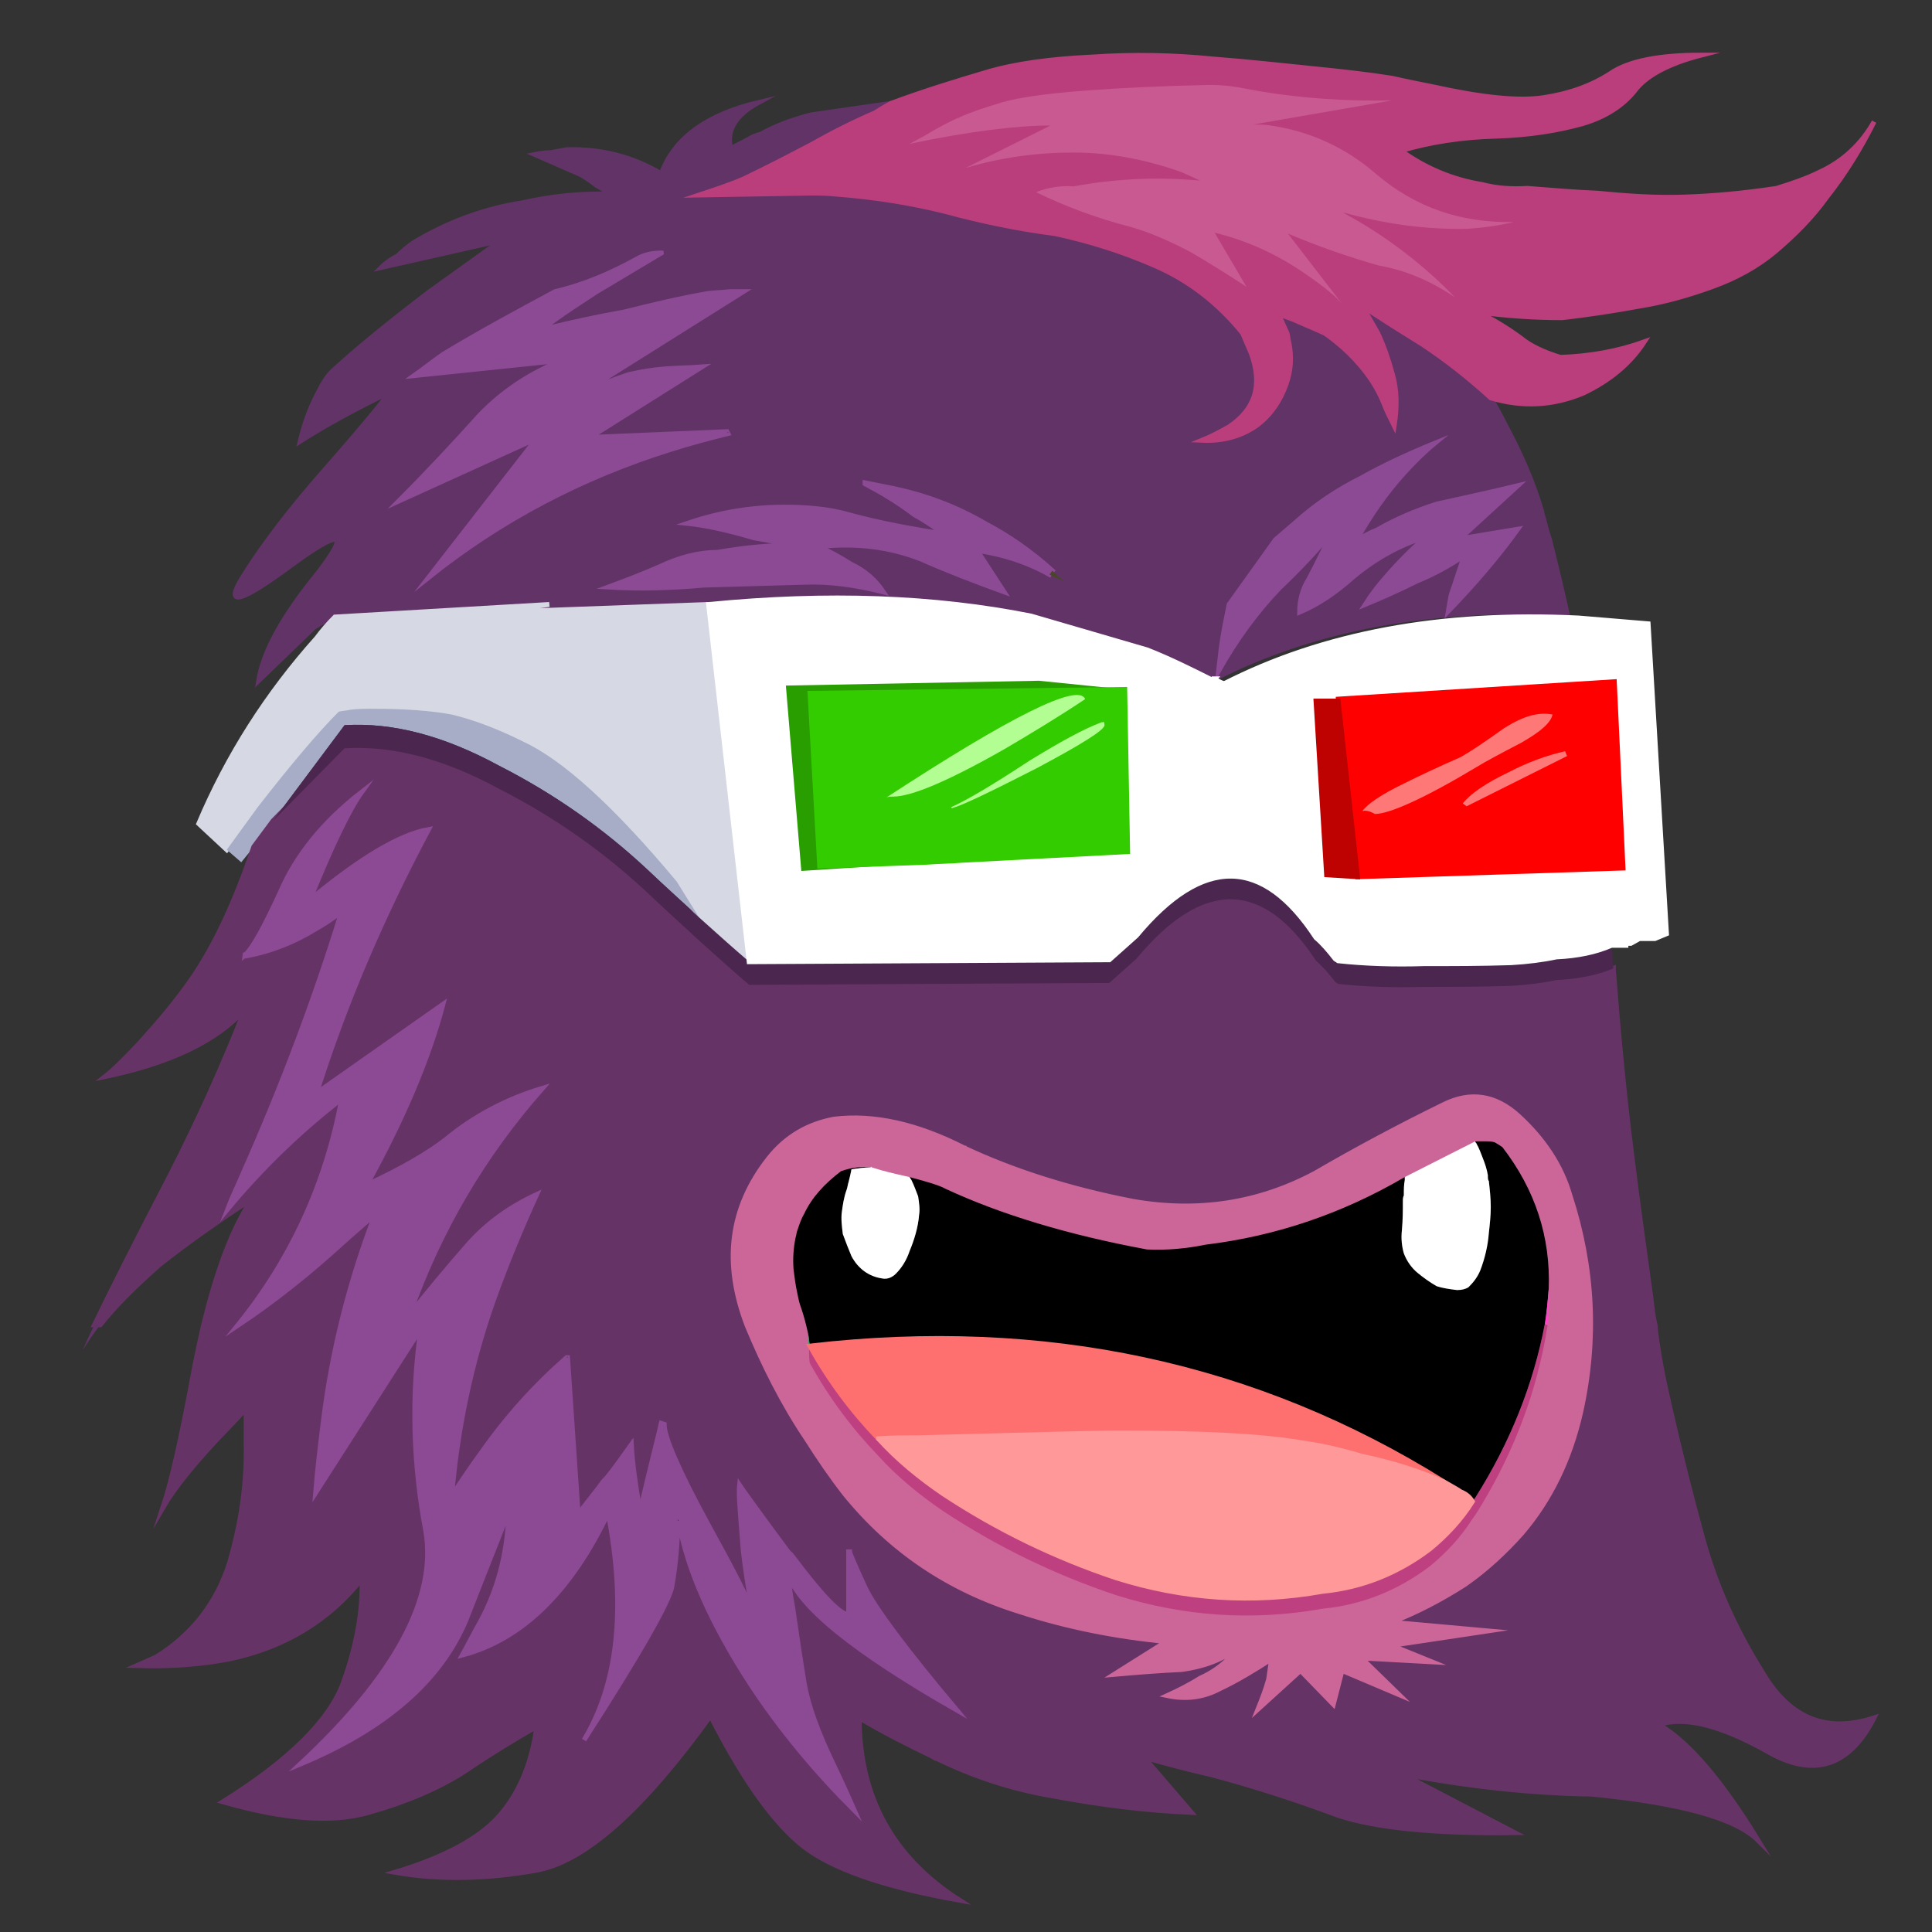 <?xml version="1.0" encoding="utf-8"?>
<!-- Generator: Adobe Illustrator 17.0.0, SVG Export Plug-In . SVG Version: 6.00 Build 0)  -->
<!DOCTYPE svg PUBLIC "-//W3C//DTD SVG 1.1//EN" "http://www.w3.org/Graphics/SVG/1.1/DTD/svg11.dtd">
<svg version="1.1" id="Layer_1" xmlns="http://www.w3.org/2000/svg" xmlns:xlink="http://www.w3.org/1999/xlink" x="0px" y="0px"
	 width="100px" height="100px" viewBox="0 0 100 100" enable-background="new 0 0 100 100" xml:space="preserve">
<rect x="0" y="0" width="100" height="100" fill="#333333" stroke="none"/>
<path fill="#613366" stroke="#613366" stroke-width="0.25" stroke-miterlimit="10" d="M68.564,17.242
	c0.3,0.2,0.6,0.45,0.9,0.7c0.8,0.7,1.449,1.499,1.899,2.349
	h-4.948c0.05-0.15,0.1-0.25,0.15-0.4
	c0.25-0.7,0.3-1.399,0.15-2.149c-0.05-0.15-0.05-0.35-0.1-0.5
	l-0.45-1c0.25,0.1,0.55,0.2,0.8,0.3
	C67.515,16.792,68.015,16.992,68.564,17.242L68.564,17.242z M70.514,15.843
	l0.8,1.399c0.3,0.65,0.55,1.349,0.75,2.099
	c0.05,0.3,0.15,0.6,0.2,0.95h4.548
	c-1.05-0.95-2.099-1.749-3.149-2.449c-0.55-0.35-1.05-0.65-1.599-1
	L70.514,15.843L70.514,15.843z M54.62,12.094
	c-1.949-0.25-3.848-0.65-5.698-1.15c-1.799-0.45-3.699-0.75-5.698-0.9
	c-0.45-0.05-0.85-0.05-1.25-0.05l-5.798,0.1
	c0.75-0.25,1.549-0.5,2.349-0.85c1.25-0.6,2.399-1.2,3.449-1.749
	c1.15-0.65,2.249-1.2,3.299-1.649c0.25-0.15,0.55-0.35,0.85-0.5
	l-4.148,0.6c-0.95,0.25-1.799,0.55-2.599,1
	c-0.25,0.05-0.45,0.15-0.7,0.3c-0.3,0.15-0.6,0.3-0.85,0.45
	c-0.25-0.95,0.25-1.749,1.449-2.399c-2.749,0.65-4.398,1.899-5.048,3.699
	c-1.499-0.9-3.149-1.299-4.898-1.249c-0.25,0.05-0.55,0.1-0.8,0.15
	c-0.3,0-0.6,0.05-0.85,0.1c0.8,0.35,1.599,0.7,2.399,1.05
	c0.25,0.15,0.55,0.35,0.8,0.55c0.25,0.15,0.55,0.3,0.8,0.45
	c-1.549-0.05-3.099,0.1-4.648,0.45c-1.949,0.3-3.849,1-5.598,2.049
	c-0.3,0.2-0.6,0.45-0.85,0.7c-0.3,0.15-0.6,0.35-0.85,0.6
	l6.198-1.399l-3.698,2.649c-2.099,1.599-3.749,2.949-4.948,4.048
	c-0.3,0.25-0.55,0.65-0.8,1.15h9.746
	c0.85-0.65,1.849-1.2,2.899-1.649l-7.697,0.8
	c0.5-0.35,1-0.75,1.499-1.1c1.899-1.15,3.848-2.199,5.798-3.249
	c1.499-0.35,2.899-0.95,4.248-1.699c0.35-0.2,0.75-0.3,1.25-0.3
	l-3.349,1.999c-0.75,0.5-1.549,1-2.299,1.549
	c-0.15,0.1-0.3,0.25-0.45,0.4c1.399-0.35,2.799-0.65,4.198-0.9
	c1.399-0.35,2.849-0.7,4.298-0.95c0.35-0.05,0.75-0.05,1.15-0.1h0.7
	l-8.197,5.148c0.75-0.3,1.499-0.6,2.249-0.85
	c0.65-0.15,1.25-0.25,1.899-0.3c0.65-0.05,1.249-0.05,1.899-0.1
	l-1.999,1.299h30.688c0.1-0.6,0-1.25-0.25-1.999
	c-0.15-0.35-0.3-0.7-0.45-1.05c-1.249-1.549-2.799-2.749-4.548-3.499
	c-1.599-0.7-3.299-1.249-5.148-1.649V12.094z M37.727,22.39
	c-0.05,0-0.05,0-0.05,0.05c-1,0.25-1.949,0.5-2.899,0.8
	c-4.648,1.449-8.846,3.649-12.595,6.647l5.598-7.197l-7.147,3.249
	c1.449-1.449,2.849-2.949,4.198-4.448c0.45-0.45,0.9-0.85,1.399-1.2
	h-9.746c-0.35,0.65-0.7,1.499-0.95,2.549
	c1.249-0.8,2.799-1.649,4.648-2.549c-0.4,0.55-1.499,1.899-3.349,3.998
	c-1.849,2.099-3.249,3.948-4.248,5.548c-1,1.599-0.2,1.399,2.449-0.55
	c2.649-1.949,3.099-1.799,1.399,0.4c-1.749,2.149-2.799,3.998-3.049,5.548
	l2.849-2.749c0.35-0.25,0.75-0.4,1.1-0.55l11.096-0.65l-1.1,0.15
	c3.898-0.05,6.447-0.15,7.697-0.25c0.35-0.05,0.65-0.05,1-0.1
	c6.397-0.65,12.195-0.35,17.343,0.8l5.998,1.749
	c1.15,0.45,2.249,1,3.349,1.549c0.05,0,0.1,0,0.15-0.05
	c5.048-2.599,11.146-3.749,18.243-3.399c-0.3-1.349-0.6-2.599-0.9-3.798
	c-0.1-0.3-0.2-0.6-0.25-0.85c-0.05-0.15-0.05-0.25-0.1-0.35
	c-0.05-0.15-0.05-0.3-0.1-0.4c-0.45-1.499-1.1-2.949-1.849-4.348
	c-0.25-0.5-0.5-0.95-0.75-1.399c-0.15-0.1-0.25-0.2-0.35-0.3
	H72.263c0.05,0.55,0,1.15-0.1,1.749c-0.2-0.4-0.4-0.8-0.55-1.199
	c-0.05-0.2-0.15-0.4-0.25-0.55h-4.948
	c-0.3,0.7-0.75,1.299-1.399,1.749c-0.8,0.55-1.749,0.8-2.799,0.75
	c0.5-0.2,0.95-0.45,1.399-0.7c0.75-0.5,1.25-1.1,1.399-1.799
	H34.328l-3.799,2.349l7.097-0.3l0.1,0.05V22.39z M44.724,24.989h0.05
	c0.5,0.1,1,0.2,1.499,0.3c1.649,0.35,3.249,0.95,4.698,1.799
	c1.25,0.65,2.449,1.499,3.499,2.449c0.2,0.2,0.4,0.4,0.65,0.55
	c-0.25-0.1-0.55-0.2-0.8-0.35c-1.15-0.65-2.399-1.05-3.749-1.25
	l1.399,2.149c-1.499-0.55-2.949-1.1-4.298-1.699
	c-1.649-0.65-3.399-0.85-5.298-0.65c0.55,0.25,1.1,0.55,1.649,0.9
	c0.75,0.35,1.299,0.85,1.699,1.449c-1.399-0.35-2.749-0.55-4.048-0.5
	c-1.699,0.05-3.449,0.1-5.248,0.15c-1.699,0.15-3.349,0.2-4.948,0.1
	c0.95-0.35,1.849-0.7,2.649-1.05c1.05-0.5,2.049-0.75,2.999-0.75
	c1.449-0.25,2.899-0.4,4.348-0.35c-0.8-0.1-1.599-0.25-2.449-0.4
	c-1.349-0.4-2.499-0.65-3.449-0.75c2.049-0.7,4.098-0.95,6.247-0.8
	c0.7,0.05,1.399,0.15,2.099,0.35c1.649,0.45,3.299,0.75,4.948,1
	c-0.5-0.35-1-0.7-1.549-1c-0.85-0.65-1.699-1.15-2.549-1.599
	L44.724,24.989L44.724,24.989z M74.262,22.94
	c-0.55,0.45-1.1,1-1.599,1.549c-0.95,1.05-1.749,2.199-2.499,3.549
	c0.35-0.25,0.7-0.45,1.1-0.6c0.95-0.55,1.999-1,3.099-1.349
	c1.349-0.3,2.749-0.6,4.198-0.95l-2.999,2.749l2.999-0.5
	c-1.05,1.449-2.249,2.849-3.599,4.248c0.05-0.3,0.1-0.6,0.15-0.85
	c0.25-0.7,0.45-1.399,0.7-2.049c-0.8,0.55-1.649,1-2.499,1.349
	c-0.9,0.45-1.799,0.85-2.649,1.2c0.35-0.55,0.7-1,1.1-1.449
	c0.65-0.75,1.349-1.449,2.049-2.049c-1.349,0.4-2.599,1.1-3.748,2.049
	c-0.95,0.85-1.849,1.449-2.799,1.849c0-0.6,0.15-1.2,0.5-1.749
	c0.4-0.75,0.8-1.599,1.249-2.499c-0.8,1-1.749,1.999-2.799,2.999
	c-1.199,1.25-2.249,2.699-3.149,4.298c0.05-0.45,0.1-0.85,0.15-1.249
	c0.1-0.75,0.25-1.449,0.4-2.199l2.399-3.349
	c0.35-0.3,0.7-0.6,1.05-0.9c1.05-0.95,2.199-1.699,3.399-2.299
	c1.15-0.65,2.449-1.249,3.798-1.799V22.94z"/>
<path fill="#8C4994" stroke="#8C4994" stroke-width="0.25" stroke-miterlimit="10" d="M66.016,27.938l-2.399,3.349
	c-0.15,0.75-0.3,1.449-0.4,2.199c-0.05,0.4-0.1,0.8-0.15,1.25
	c0.9-1.599,1.949-3.049,3.149-4.298c1.05-1,1.999-1.999,2.799-2.999
	c-0.45,0.9-0.85,1.749-1.25,2.499c-0.35,0.55-0.5,1.15-0.5,1.749
	c0.95-0.4,1.849-1,2.799-1.849c1.15-0.95,2.399-1.649,3.749-2.049
	c-0.7,0.6-1.399,1.299-2.049,2.049c-0.4,0.45-0.75,0.9-1.1,1.449
	c0.85-0.35,1.749-0.75,2.649-1.2c0.85-0.35,1.699-0.8,2.499-1.349
	c-0.25,0.65-0.45,1.349-0.7,2.049c-0.05,0.25-0.1,0.55-0.15,0.85
	c1.349-1.399,2.549-2.799,3.599-4.248L75.562,27.888l2.999-2.749
	c-1.449,0.35-2.849,0.65-4.198,0.95c-1.1,0.35-2.149,0.8-3.099,1.349
	c-0.4,0.15-0.75,0.35-1.1,0.6c0.75-1.349,1.549-2.499,2.499-3.549
	c0.5-0.55,1.05-1.1,1.599-1.549c-1.349,0.55-2.649,1.15-3.799,1.799
	c-1.2,0.6-2.349,1.349-3.399,2.299C66.715,27.338,66.365,27.638,66.016,27.938
	L66.016,27.938z"/>
<polygon fill="#484826" points="44.724,24.989 44.774,25.039 44.774,24.989 44.724,24.989 "/>
<path fill="#8C4994" stroke="#8C4994" stroke-width="0.25" stroke-miterlimit="10" d="M46.273,25.289
	c-0.5-0.1-1-0.2-1.499-0.3v0.05
	c0.85,0.45,1.699,0.95,2.549,1.599c0.55,0.3,1.05,0.65,1.549,1
	c-1.649-0.25-3.299-0.55-4.948-1c-0.7-0.2-1.399-0.3-2.099-0.35
	c-2.149-0.15-4.198,0.1-6.247,0.8c0.95,0.1,2.099,0.35,3.449,0.75
	c0.85,0.15,1.649,0.3,2.449,0.4c-1.449-0.05-2.899,0.1-4.348,0.35
	c-0.95,0-1.949,0.25-2.999,0.75c-0.8,0.35-1.699,0.7-2.649,1.05
	c1.599,0.1,3.249,0.05,4.948-0.1c1.799-0.05,3.549-0.1,5.248-0.15
	c1.299-0.05,2.649,0.15,4.048,0.5c-0.4-0.6-0.95-1.1-1.699-1.449
	c-0.55-0.35-1.1-0.65-1.649-0.9c1.899-0.2,3.648,0,5.298,0.65
	c1.349,0.6,2.799,1.15,4.298,1.699l-1.399-2.149
	c1.349,0.2,2.599,0.6,3.748,1.249l0.15-0.2
	c-1.05-0.95-2.249-1.799-3.499-2.449c-1.449-0.85-3.049-1.449-4.698-1.799
	L46.273,25.289z"/>
<path fill="#484826" d="M55.12,30.087c-0.25-0.15-0.45-0.35-0.65-0.55l-0.15,0.2
	C54.57,29.887,54.87,29.987,55.12,30.087L55.12,30.087z"/>
<path fill="#8C4994" stroke="#8C4994" stroke-width="0.25" stroke-miterlimit="10" d="M34.228,13.094
	c-0.5,0-0.9,0.1-1.25,0.3c-1.349,0.75-2.749,1.349-4.248,1.699
	c-1.949,1.05-3.898,2.099-5.798,3.249c-0.5,0.35-1,0.75-1.499,1.1
	l7.697-0.8c-1.649,0.65-3.099,1.599-4.298,2.849
	c-1.349,1.499-2.749,2.999-4.198,4.448l7.147-3.249l-5.598,7.197
	c3.748-2.999,7.947-5.198,12.595-6.647c0.95-0.3,1.899-0.55,2.899-0.8
	l-0.05-0.1l-7.097,0.3l5.798-3.649c-0.65,0.05-1.25,0.05-1.899,0.1
	c-0.65,0.05-1.249,0.15-1.899,0.3c-0.75,0.25-1.499,0.55-2.249,0.85
	l8.197-5.148h-0.7c-0.4,0.05-0.8,0.05-1.15,0.1
	c-1.449,0.25-2.899,0.6-4.298,0.95c-1.399,0.25-2.799,0.55-4.198,0.9
	c0.15-0.15,0.3-0.3,0.45-0.4c0.75-0.55,1.549-1.05,2.299-1.549
	l3.349-1.999V13.094z"/>
<path fill="#53532D" d="M37.727,22.39l-0.1-0.05l0.05,0.1
	C37.677,22.39,37.677,22.39,37.727,22.39L37.727,22.39z"/>
<path fill="#B93E7B" stroke="#B93E7B" stroke-width="0.25" stroke-miterlimit="10" d="M46.124,5.347
	c-0.3,0.15-0.6,0.35-0.85,0.5c-1.05,0.45-2.149,1-3.299,1.649
	c-1.05,0.55-2.199,1.15-3.449,1.749c-0.8,0.35-1.599,0.6-2.349,0.85
	l5.798-0.1c0.4,0,0.8,0,1.25,0.05c1.999,0.15,3.898,0.45,5.698,0.9
	c1.849,0.5,3.748,0.9,5.698,1.15c1.849,0.4,3.549,0.95,5.148,1.649
	c1.749,0.75,3.299,1.949,4.548,3.499c0.15,0.35,0.3,0.7,0.45,1.05
	c0.6,1.649,0.2,2.899-1.15,3.798c-0.45,0.25-0.9,0.5-1.399,0.7
	c1.05,0.05,1.999-0.2,2.799-0.75c0.75-0.55,1.25-1.299,1.549-2.149
	c0.25-0.7,0.3-1.399,0.15-2.149c-0.05-0.15-0.05-0.35-0.1-0.5
	l-0.45-1c0.25,0.1,0.55,0.2,0.8,0.3
	c0.55,0.25,1.05,0.45,1.599,0.7c0.3,0.2,0.6,0.45,0.9,0.7
	c0.95,0.85,1.699,1.799,2.149,2.899c0.15,0.4,0.35,0.8,0.55,1.2
	c0.15-0.95,0.15-1.849-0.1-2.699c-0.2-0.75-0.45-1.449-0.75-2.099
	l-0.8-1.399l1.549,1c0.55,0.35,1.05,0.65,1.599,1
	c1.2,0.8,2.349,1.699,3.499,2.749c1.649,0.5,3.249,0.4,4.798-0.25
	c1.349-0.65,2.399-1.499,3.149-2.649c-1.399,0.5-2.849,0.75-4.348,0.8
	c-0.8-0.25-1.499-0.55-2.049-1c-0.75-0.55-1.499-1-2.249-1.349
	c1.499,0.2,2.949,0.3,4.398,0.3c1.299-0.15,2.649-0.35,3.998-0.6
	c1.25-0.2,2.499-0.55,3.748-1c1.25-0.45,2.349-1.05,3.299-1.849
	c1-0.85,1.899-1.749,2.649-2.799c0.95-1.2,1.749-2.499,2.449-3.898
	c-0.65,1.15-1.599,2.049-2.799,2.599c-0.7,0.35-1.449,0.6-2.249,0.85
	c-1.649,0.25-3.249,0.4-4.798,0.45c-1.449,0.05-2.949-0.05-4.448-0.2
	c-1.2-0.05-2.399-0.15-3.649-0.25c-0.8,0.05-1.599,0-2.349-0.2
	c-1.549-0.25-2.949-0.85-4.198-1.749c1.499-0.45,3.149-0.7,4.898-0.75
	c1.749-0.05,3.249-0.3,4.498-0.65c1.2-0.35,2.099-0.95,2.699-1.699
	c0.55-0.75,1.699-1.399,3.449-1.849c-2.149,0-3.748,0.3-4.698,0.95
	c-1,0.65-2.149,1.05-3.449,1.25c-1.299,0.2-3.199,0-5.698-0.55
	c-0.75-0.15-1.499-0.3-2.149-0.45c-1.25-0.2-2.599-0.35-4.098-0.5
	s-3.249-0.35-5.198-0.5c-1.999-0.2-4.098-0.25-6.247-0.1
	c-2.149,0.1-3.998,0.35-5.498,0.8C49.522,4.198,47.873,4.697,46.124,5.347
	L46.124,5.347z M51.871,5.297c0.85-0.25,2.249-0.45,4.198-0.6
	s4.098-0.25,6.547-0.3c0.75,0,1.449,0.1,2.149,0.25
	c2.499,0.45,4.948,0.6,7.297,0.55l-7.197,1.249c0.3,0,0.6,0,0.9,0.05
	c2.049,0.3,3.898,1.15,5.448,2.499c2.049,1.749,4.398,2.549,7.147,2.499
	c-0.85,0.2-1.649,0.3-2.399,0.35c-2.149,0.05-4.298-0.25-6.447-0.85
	c0.4,0.25,0.8,0.45,1.2,0.7c1.699,1.05,3.249,2.299,4.598,3.699
	c-1.249-0.85-2.549-1.399-3.948-1.649c-1.599-0.45-3.149-1-4.698-1.649
	l2.849,3.698c-0.35-0.45-1.05-1-1.999-1.649
	c-1.449-1-2.999-1.699-4.648-2.099l1.649,2.799
	c-1-0.65-1.949-1.249-2.899-1.799c-1.05-0.55-2.049-1-3.099-1.299
	c-1.749-0.45-3.349-1.05-4.898-1.799c0.65-0.25,1.299-0.35,1.949-0.3
	c2.149-0.4,4.298-0.5,6.547-0.3c-0.35-0.15-0.65-0.3-1-0.45
	c-1.849-0.65-3.699-1-5.548-1c-1.899,0-3.749,0.25-5.598,0.8
	l4.398-2.199c-1.749,0-4.198,0.3-7.297,0.95
	c0.2-0.1,0.45-0.25,0.75-0.4c0.65-0.4,1.299-0.75,1.899-1
	C50.272,5.797,51.022,5.547,51.871,5.297L51.871,5.297z"/>
<path fill="#C85991" d="M56.069,4.697c-1.949,0.15-3.349,0.35-4.198,0.6
	c-0.85,0.25-1.599,0.5-2.149,0.75c-0.6,0.25-1.25,0.6-1.899,1
	c-0.3,0.15-0.55,0.3-0.75,0.4c3.099-0.65,5.548-0.95,7.297-0.95
	l-4.398,2.199c1.849-0.55,3.698-0.8,5.598-0.8
	c1.849,0,3.699,0.35,5.548,1c0.35,0.15,0.65,0.3,1,0.45
	c-2.249-0.2-4.398-0.1-6.547,0.3c-0.65-0.05-1.299,0.05-1.949,0.3
	c1.549,0.75,3.149,1.349,4.898,1.799c1.05,0.3,2.049,0.75,3.099,1.299
	c0.95,0.55,1.899,1.15,2.899,1.799l-1.649-2.799
	c1.649,0.4,3.199,1.1,4.648,2.099c0.95,0.65,1.649,1.2,1.999,1.649
	l-2.849-3.698c1.549,0.65,3.099,1.199,4.698,1.649
	c1.399,0.25,2.699,0.8,3.948,1.649c-1.349-1.399-2.899-2.649-4.598-3.699
	c-0.4-0.25-0.8-0.45-1.2-0.7c2.149,0.6,4.298,0.9,6.447,0.85
	c0.75-0.05,1.549-0.15,2.399-0.35c-2.749,0.05-5.098-0.75-7.147-2.499
	c-1.549-1.349-3.399-2.199-5.448-2.499c-0.3-0.05-0.6-0.05-0.9-0.05
	l7.197-1.249c-2.349,0.05-4.798-0.1-7.297-0.55
	c-0.7-0.15-1.399-0.25-2.149-0.25C60.168,4.447,58.019,4.547,56.069,4.697
	L56.069,4.697z"/>
<path fill="#D6D9E4" stroke="#D6D9E4" stroke-width="0.25" stroke-miterlimit="10" d="M17.335,31.936
	c-0.35,0.35-0.65,0.7-0.95,1.1c-2.549,2.849-4.598,6.048-6.098,9.596
	l1.449,1.349l1.599-2.199c1.749-2.249,3.149-3.898,4.198-4.948
	c0.2-0.05,0.4-0.05,0.6-0.1c0.4-0.05,0.8-0.05,1.15-0.05
	c1.649,0,3.049,0.1,4.098,0.3c1.05,0.25,2.299,0.7,3.698,1.399
	c2.049,0.95,4.698,3.349,7.947,7.247l1.15,1.849
	c1.05,0.95,1.899,1.699,2.599,2.299l-2.099-18.493L24.332,31.736l2.999-0.3
	l1.1-0.15L17.335,31.936L17.335,31.936z"/>
<path fill="#A7ADC7" d="M19.284,36.685c-0.35,0-0.75,0-1.15,0.05
	c-0.2,0.05-0.4,0.05-0.6,0.1c-1.05,1.05-2.449,2.699-4.198,4.948
	l-1.599,2.199l0.75,0.65l0.65-0.8l1-1.349l3.699-4.948
	c2.499-0.15,5.148,0.55,7.997,2.099c2.849,1.449,5.398,3.249,7.647,5.348
	c1,0.95,1.899,1.749,2.699,2.499l-1.15-1.849
	c-3.249-3.898-5.898-6.297-7.947-7.247c-1.399-0.7-2.649-1.15-3.698-1.399
	C22.333,36.784,20.934,36.685,19.284,36.685L19.284,36.685z"/>
<path fill="#663366" stroke="#663366" stroke-width="0.25" stroke-miterlimit="10" d="M19.434,62.824
	c-0.75,1.899-1.349,3.798-1.799,5.748h-5.248
	c1.899-1.299,3.698-2.699,5.348-4.248C18.285,63.824,18.884,63.324,19.434,62.824
	L19.434,62.824z M80.56,50.729c-0.7,0.15-1.499,0.25-2.349,0.3
	c-1.549,0.05-3.049,0.05-4.498,0.05c-1.549,0.05-3.049,0-4.448-0.15
	c-0.05-0.05-0.1-0.05-0.15-0.1c-0.35-0.45-0.65-0.8-1-1.1
	c-2.749-4.198-5.848-4.248-9.296-0.1l-1.399,1.249l-18.643,0.1
	c-0.7-0.6-1.549-1.349-2.599-2.299c-0.8-0.75-1.699-1.549-2.699-2.499
	c-2.249-2.099-4.798-3.898-7.647-5.348c-2.849-1.549-5.498-2.249-7.997-2.099
	l-3.699,3.749l-1,1.349c-0.95,2.799-1.999,5.098-3.249,6.897
	c-0.8,1.15-1.699,2.199-2.649,3.249c-0.75,0.8-1.349,1.399-1.799,1.749
	c3.349-0.7,5.798-1.849,7.247-3.499c-1.15,2.949-2.449,5.798-3.848,8.547
	c-1.899,3.649-3.199,6.248-3.948,7.797h0.3
	c0.75-0.95,1.749-1.949,3.049-3.099c1.449-1.15,2.949-2.199,4.548-3.249
	c0,0.05,0,0.1,0,0.15s0,0.05,0,0.1c-0.85,1.399-1.599,3.449-2.249,6.098
	h1.799c2.749-3.449,4.548-7.347,5.348-11.695
	c-2.199,1.699-4.148,3.599-5.898,5.698c0.25-0.65,0.55-1.25,0.8-1.849
	c1.999-4.498,3.699-8.996,5.098-13.545c-0.45,0.35-0.9,0.65-1.349,0.9
	c-1.05,0.65-2.249,1.15-3.599,1.399h-0.05v-0.05
	c0.4-0.35,1-1.449,1.849-3.299c0.8-1.849,2.199-3.599,4.198-5.148
	c-0.65,0.9-1.549,2.749-2.699,5.598c2.649-2.199,4.698-3.399,6.148-3.649
	c-2.399,4.498-4.348,9.046-5.798,13.645l6.547-4.598
	c-0.75,2.849-2.099,5.998-3.948,9.346c1.849-0.85,3.199-1.649,4.098-2.349
	c1.449-1.2,3.149-2.099,4.998-2.649c-3.049,3.449-5.348,7.347-6.897,11.745
	c0.95-1.2,1.949-2.399,2.999-3.599c1-1.15,2.199-1.999,3.599-2.649
	c-0.8,1.749-1.549,3.549-2.249,5.498c-0.15,0.4-0.25,0.8-0.4,1.249
	h13.545c-1.25-3.249-0.9-6.098,1.1-8.597
	c0.9-1.15,2.049-1.799,3.399-2.049c2.049-0.25,4.298,0.25,6.747,1.499
	c2.449,1.15,5.348,2.099,8.697,2.749c3.399,0.6,6.547,0.1,9.446-1.449
	c2.149-1.249,4.398-2.449,6.647-3.549c1.399-0.7,2.699-0.5,3.898,0.6
	c1.299,1.2,2.199,2.549,2.649,4.098c0.7,2.199,1.05,4.448,1.05,6.697
	h3.349c-0.1-0.45-0.15-0.9-0.2-1.349
	c-0.35-2.549-0.7-4.998-1-7.447c-0.4-3.149-0.7-6.347-0.95-9.596
	c0-0.05,0-0.05,0-0.05c-0.85,0.35-1.849,0.55-2.949,0.6H80.56z
	 M38.676,68.622c0.85,2.049,1.849,4.048,3.099,5.898
	c0.6,0.95,1.25,1.899,1.949,2.799c2.349,2.899,5.348,4.948,9.046,6.098
	c2.449,0.8,4.998,1.299,7.597,1.549l-2.699,1.699
	c1.15-0.1,2.349-0.2,3.499-0.25c1.1-0.15,2.099-0.5,2.949-1.15
	c-0.25,0.3-0.5,0.6-0.8,0.85c-0.35,0.3-0.75,0.55-1.2,0.75
	c-0.55,0.35-1.15,0.65-1.699,0.9c0.95,0.2,1.849,0.1,2.699-0.35
	c0.95-0.45,1.849-1,2.699-1.549c-0.05,0.35-0.1,0.7-0.15,1.05
	c-0.15,0.55-0.35,1.05-0.55,1.549l2.199-1.999l1.699,1.749l0.45-1.749
	l2.949,1.249l-1.949-1.899l3.648,0.2l-2.099-0.85l4.998-0.75l-4.998-0.45
	c1.299-0.5,2.549-1.15,3.798-1.949c1.15-0.8,2.099-1.699,2.949-2.649
	c1.499-1.749,2.499-3.848,3.049-6.247c0.35-1.549,0.5-3.049,0.5-4.548
	h3.349c0.15,1.349,0.4,2.649,0.7,3.948c0.55,2.449,1.15,4.848,1.799,7.197
	c0.65,2.299,1.649,4.598,3.099,6.897c1.399,2.349,3.299,3.099,5.748,2.299
	c-1.299,2.549-3.149,3.099-5.498,1.749c-2.399-1.349-4.298-1.849-5.648-1.399
	c1.549,0.9,3.249,2.899,5.148,5.998c-1.15-1.15-3.998-1.949-8.647-2.399
	c-3.149-0.05-6.397-0.4-9.796-1.05l5.848,3.049
	c-4.148,0.05-7.197-0.25-9.146-0.9c-2.149-0.8-4.298-1.499-6.547-2.099
	c-1.1-0.25-2.249-0.55-3.499-0.9l2.449,2.849
	c-2.349-0.1-4.748-0.4-7.147-0.85c-2.099-0.35-4.098-1-6.048-1.949
	h-0.05c-0.05-0.05-0.1-0.05-0.15-0.1
	c-1.25-0.6-2.549-1.249-3.798-1.999c0,4.098,1.749,7.247,5.198,9.446
	c-3.649-0.65-6.198-1.499-7.747-2.549s-3.299-3.349-5.148-6.997
	c-3.499,4.848-6.497,7.547-9.046,7.997c-2.549,0.45-4.998,0.5-7.297,0.1
	c2.499-0.75,4.298-1.699,5.348-2.849c1.05-1.15,1.749-2.749,1.999-4.698
	c-1.05,0.6-2.299,1.349-3.699,2.299c-1.399,0.9-3.049,1.599-4.998,2.149
	c-1.899,0.55-4.398,0.35-7.547-0.55c3.449-2.149,5.548-4.248,6.247-6.198
	c0.7-1.949,1-3.749,0.95-5.348c-1.699,2.149-3.998,3.549-6.847,4.148
	c-1.549,0.3-3.149,0.4-4.798,0.35c0.35-0.15,0.65-0.3,1-0.45
	c1.849-1.15,3.149-2.799,3.798-4.898c0.6-2.049,0.9-4.098,0.85-6.198
	c0-0.6,0-1.2,0-1.749c-0.3,0.3-0.6,0.65-0.95,1
	c-1.699,1.749-2.799,3.149-3.349,4.098c0.45-1.349,1-3.798,1.649-7.347
	c0.15-0.75,0.3-1.449,0.45-2.099h1.799c0,0,0,0-0.05,0.05
	c0.05-0.05,0.05-0.05,0.1-0.05h5.248
	c-0.4,1.649-0.7,3.299-0.9,4.998c-0.15,1.2-0.3,2.449-0.4,3.699
	l5.448-8.497c-0.5,3.499-0.4,6.997,0.25,10.446
	c0.6,3.449-1.549,7.497-6.497,12.095c4.448-1.849,7.297-4.348,8.597-7.497
	c1.25-3.199,1.999-5.048,2.199-5.598c-0.05,2.249-0.6,4.248-1.649,6.048
	c-0.25,0.45-0.5,0.95-0.75,1.399c3.049-0.8,5.598-3.249,7.547-7.347
	c0.95,4.948,0.5,8.846-1.25,11.745c2.899-4.498,4.398-7.147,4.548-7.947
	c0.2-1.15,0.3-2.299,0.3-3.399h0.05
	c0.45,2.549,1.699,5.348,3.748,8.497c1.549,2.349,3.349,4.498,5.348,6.497
	c-0.2-0.45-0.55-1.25-1.05-2.299c-0.85-1.749-1.349-3.149-1.549-4.298
	c-0.15-0.9-0.35-2.199-0.6-3.948c-0.15-0.75-0.2-1.349-0.25-1.749
	c0.55,1.749,3.499,4.098,8.747,7.097c-2.649-3.149-4.248-5.298-4.748-6.347
	c-0.55-1.2-0.8-1.799-0.8-1.849h-0.05v3.249
	c-0.45,0-1.399-1-2.899-2.999c-0.05-0.05-0.1-0.15-0.2-0.2
	c-1.599-2.149-2.449-3.349-2.549-3.499c-0.05,0.45,0.05,1.599,0.2,3.449
	c0.2,1.649,0.4,2.749,0.55,3.299c-0.25-0.75-1.05-2.299-2.399-4.748
	c-1.499-2.749-2.249-4.498-2.249-5.148l-0.15-0.05
	c-0.05,0.25-0.45,1.799-1.1,4.548c-0.25-1.399-0.4-2.549-0.45-3.449
	c-0.4,0.55-0.8,1.15-1.25,1.699c-0.1,0.1-0.2,0.2-0.3,0.35
	c-0.05,0.05-0.1,0.15-0.15,0.2c-0.35,0.45-0.7,0.9-1.05,1.349
	l-0.55-8.097v-0.05l-0.05,0.05c-1.649,1.449-3.099,3.049-4.398,4.898
	c-0.55,0.75-1.05,1.499-1.549,2.249c0.25-3.049,0.85-5.998,1.749-8.846
	h13.545c0,0,0,0,0,0.05V68.622z"/>
<path fill="#613366" d="M5.19,68.572H4.89c-0.3,0.6-0.5,1.05-0.6,1.299
	C4.54,69.471,4.84,69.022,5.19,68.572L5.19,68.572z"/>
<polygon fill="#53532D" points="12.687,49.479 12.737,49.479 12.687,49.429 12.687,49.479 "/>
<path fill="#8C4994" stroke="#8C4994" stroke-width="0.25" stroke-miterlimit="10" d="M12.687,49.429l0.05,0.05
	c1.349-0.25,2.549-0.75,3.599-1.399c0.45-0.25,0.9-0.55,1.349-0.9
	c-1.399,4.548-3.099,9.046-5.098,13.545c-0.25,0.6-0.55,1.199-0.8,1.849
	c1.749-2.099,3.699-3.998,5.898-5.698c-0.8,4.348-2.599,8.297-5.398,11.745
	c1.949-1.299,3.748-2.749,5.448-4.298c0.55-0.5,1.15-1,1.699-1.499
	c-1.349,3.499-2.249,7.097-2.699,10.746c-0.15,1.2-0.3,2.449-0.4,3.699
	l5.448-8.497c-0.5,3.499-0.4,6.997,0.25,10.446
	c0.6,3.449-1.549,7.497-6.497,12.095c4.448-1.849,7.297-4.348,8.597-7.497
	c1.249-3.199,1.999-5.048,2.199-5.598c-0.05,2.249-0.6,4.248-1.649,6.048
	c-0.25,0.45-0.5,0.95-0.75,1.399c3.049-0.8,5.598-3.249,7.547-7.347
	c0.95,4.948,0.5,8.846-1.25,11.745c2.899-4.498,4.398-7.147,4.548-7.947
	c0.2-1.15,0.3-2.299,0.3-3.399V78.568c0,0.05,0,0.1,0.05,0.15
	c0.45,2.549,1.699,5.348,3.748,8.497c1.549,2.349,3.349,4.498,5.348,6.497
	c-0.2-0.45-0.55-1.249-1.05-2.299c-0.85-1.749-1.349-3.149-1.549-4.298
	c-0.15-0.9-0.35-2.199-0.6-3.948c-0.15-0.75-0.2-1.349-0.25-1.749
	c0.55,1.749,3.499,4.098,8.747,7.097c-2.649-3.149-4.248-5.298-4.748-6.347
	c-0.55-1.2-0.8-1.799-0.8-1.849h-0.05v3.249
	c-0.45,0-1.399-1-2.899-2.999c-0.05-0.05-0.1-0.15-0.2-0.2
	c-1.599-2.149-2.449-3.349-2.549-3.499c-0.05,0.45,0.05,1.599,0.2,3.449
	c0.2,1.649,0.4,2.749,0.55,3.299c-0.25-0.75-1.05-2.299-2.399-4.748
	c-1.499-2.749-2.249-4.498-2.249-5.148l-0.15-0.05
	c-0.05,0.25-0.45,1.799-1.1,4.548c-0.25-1.399-0.4-2.549-0.45-3.449
	c-0.4,0.55-0.8,1.15-1.25,1.699c-0.1,0.1-0.2,0.2-0.3,0.35
	c-0.05,0.05-0.1,0.15-0.15,0.2c-0.35,0.45-0.7,0.9-1.05,1.349
	l-0.55-8.097h-0.05c-1.649,1.449-3.099,3.049-4.398,4.898
	c-0.55,0.75-1.05,1.499-1.549,2.249c0.3-3.499,1-6.847,2.149-10.096
	c0.7-1.949,1.449-3.749,2.249-5.498c-1.399,0.65-2.599,1.499-3.599,2.649
	c-1.05,1.2-2.049,2.399-2.999,3.599c1.549-4.398,3.848-8.297,6.897-11.745
	c-1.849,0.55-3.549,1.449-4.998,2.649c-0.9,0.7-2.249,1.499-4.098,2.349
	c1.849-3.349,3.199-6.497,3.948-9.346l-6.547,4.598
	c1.449-4.598,3.399-9.146,5.798-13.645c-1.449,0.25-3.499,1.449-6.148,3.649
	c1.15-2.849,2.049-4.698,2.699-5.598c-1.999,1.549-3.399,3.299-4.198,5.148
	c-0.85,1.849-1.449,2.949-1.849,3.299V49.429z"/>
<polygon fill="#3E3E20" points="29.33,70.271 29.38,70.271 29.38,70.221 29.33,70.271 "/>
<path fill="#38381D" d="M35.078,78.718h0.05c-0.05-0.05-0.05-0.1-0.05-0.15V78.718
	L35.078,78.718z"/>
<path fill="#CC6699" stroke="#CC6699" stroke-width="0.25" stroke-miterlimit="10" d="M49.922,59.425
	c-2.449-1.249-4.698-1.749-6.747-1.499c-1.349,0.25-2.499,0.9-3.399,2.049
	c-1.999,2.549-2.349,5.398-1.1,8.647c0.85,2.049,1.849,4.048,3.099,5.898
	c0.6,0.95,1.249,1.899,1.949,2.799c2.349,2.899,5.348,4.948,9.046,6.098
	c2.449,0.8,4.998,1.299,7.597,1.549l-2.699,1.699
	c1.15-0.1,2.349-0.2,3.499-0.25c1.1-0.15,2.099-0.5,2.949-1.15
	c-0.25,0.3-0.5,0.6-0.8,0.85c-0.35,0.3-0.75,0.55-1.2,0.75
	c-0.55,0.35-1.15,0.65-1.699,0.9c0.95,0.2,1.849,0.1,2.699-0.35
	c0.95-0.45,1.849-1,2.699-1.549c-0.05,0.35-0.1,0.7-0.15,1.05
	c-0.15,0.55-0.35,1.05-0.55,1.549l2.199-1.999l1.699,1.749l0.45-1.749
	l2.949,1.249l-1.949-1.899l3.649,0.2l-2.099-0.85l4.998-0.75l-4.998-0.45
	c1.299-0.5,2.549-1.15,3.799-1.949c1.15-0.8,2.099-1.699,2.949-2.649
	c1.499-1.749,2.499-3.848,3.049-6.247c0.85-3.798,0.65-7.547-0.55-11.245
	c-0.45-1.549-1.349-2.899-2.649-4.098c-1.2-1.1-2.499-1.299-3.898-0.6
	c-2.249,1.1-4.498,2.299-6.647,3.549c-2.899,1.549-6.048,2.049-9.446,1.449
	c-3.349-0.65-6.247-1.599-8.696-2.749V59.425z M47.073,60.925
	c0.95,0.25,1.599,0.45,1.849,0.6c2.899,1.349,6.397,2.399,10.446,3.149
	c1.05,0.05,2.049-0.05,3.049-0.25c3.649-0.45,7.047-1.599,10.296-3.499
	l3.648-1.849c0.15,0,0.35,0,0.5,0s0.35,0,0.5,0.05
	c0.1,0.05,0.25,0.15,0.4,0.25c1.699,2.199,2.499,4.648,2.399,7.347
	c0.05,0.55,0,1.15-0.05,1.799v0.05c-0.05,0.25-0.1,0.55-0.15,0.85
	c-0.6,3.149-1.799,6.148-3.599,8.996c-0.05,0.05-0.1,0.15-0.15,0.2
	c-0.6,0.95-1.349,1.749-2.199,2.449c-1.649,1.249-3.499,1.999-5.548,2.199
	c-3.649,0.65-7.197,0.4-10.696-0.7c-3.149-1.05-6.148-2.499-8.946-4.348
	c-1.25-0.85-2.399-1.799-3.349-2.849c-1.349-1.399-2.549-2.999-3.549-4.798
	c-0.05-0.15-0.05-0.45-0.05-0.85c-0.05-0.2-0.05-0.45-0.05-0.7
	c-0.1-0.45-0.2-0.85-0.35-1.299c-0.1-0.25-0.15-0.5-0.2-0.75
	c-0.1-0.45-0.15-0.85-0.2-1.249c-0.05-0.6,0-1.15,0.1-1.649
	c0.05-0.15,0.05-0.3,0.1-0.4c0.1-0.3,0.2-0.6,0.35-0.85
	c0.4-0.85,1.05-1.549,1.899-2.199c0.55-0.2,1.05-0.25,1.549-0.2
	c0-0.05,0-0.05,0.05,0c0.15,0.05,0.35,0.1,0.5,0.15
	C46.173,60.725,46.623,60.825,47.073,60.925L47.073,60.925z"/>
<path d="M47.173,61.075c0.15,0.3,0.25,0.6,0.35,0.85
	c0.05,0.35,0.1,0.65,0.05,0.95c-0.05,0.65-0.25,1.299-0.5,1.899
	c-0.15,0.45-0.4,0.85-0.7,1.15c-0.2,0.2-0.45,0.3-0.7,0.25
	c-0.7-0.1-1.25-0.5-1.599-1.15c-0.15-0.35-0.3-0.75-0.45-1.15
	c-0.05-0.4-0.1-0.8-0.05-1.15c0.05-0.35,0.1-0.75,0.25-1.15
	c0.05-0.15,0.05-0.25,0.1-0.4c0.05-0.2,0.1-0.4,0.15-0.65
	c0.35-0.05,0.65-0.1,1-0.1c-0.5-0.05-1,0-1.549,0.2
	c-0.85,0.65-1.499,1.349-1.899,2.199c-0.15,0.25-0.25,0.55-0.35,0.85
	c-0.05,0.1-0.05,0.25-0.1,0.4c-0.1,0.5-0.15,1.05-0.1,1.649
	c0.05,0.4,0.1,0.8,0.2,1.249c0.05,0.25,0.1,0.5,0.2,0.75
	c0.15,0.45,0.25,0.85,0.35,1.299c0.05,0.25,0.05,0.45,0.1,0.65
	c12.145-1.399,23.091,0.95,32.837,7.047c0.25,0.15,0.55,0.3,0.85,0.5
	c0.25,0.1,0.45,0.25,0.6,0.5c0.05-0.05,0.1-0.15,0.15-0.2
	c1.799-2.849,2.999-5.848,3.599-8.996c0.1-0.6,0.15-1.2,0.2-1.799
	c0.1-2.699-0.7-5.148-2.399-7.347c-0.15-0.1-0.3-0.2-0.4-0.25
	c-0.15-0.05-0.35-0.05-0.5-0.05s-0.35,0-0.5,0
	c0,0.05,0,0.05,0.05,0.1c0.15,0.25,0.25,0.55,0.35,0.8
	s0.2,0.55,0.25,0.85c0,0.15,0,0.25,0.05,0.3
	c0.05,0.45,0.1,0.9,0.1,1.349s-0.05,0.9-0.1,1.349
	c-0.05,0.65-0.2,1.299-0.45,1.949c-0.15,0.35-0.35,0.6-0.6,0.85
	c-0.15,0.1-0.35,0.15-0.6,0.15c-0.4-0.05-0.75-0.1-1.05-0.2
	c-0.35-0.2-0.7-0.45-1-0.7c-0.3-0.25-0.55-0.6-0.7-1
	c-0.1-0.35-0.15-0.75-0.1-1.2c0.05-0.55,0.05-1.05,0.05-1.499
	c0-0.1,0-0.2,0.05-0.3c0-0.3,0-0.55,0.05-0.8c0-0.05,0-0.1,0-0.15
	c-3.249,1.899-6.647,3.049-10.296,3.499c-1,0.2-1.999,0.3-3.049,0.25
	c-4.048-0.75-7.547-1.799-10.446-3.149c-0.25-0.15-0.9-0.35-1.849-0.6
	C47.123,60.975,47.123,61.025,47.173,61.075L47.173,61.075z"/>
<path fill="#FFFFFF" d="M47.523,61.924c-0.1-0.25-0.2-0.55-0.35-0.85
	c-0.05-0.05-0.05-0.1-0.1-0.15c-0.45-0.1-0.9-0.2-1.449-0.35
	c-0.15-0.05-0.35-0.1-0.5-0.15c-0.05-0.05-0.05-0.05-0.05,0
	c-0.35,0-0.65,0.05-1,0.1c-0.05,0.25-0.1,0.45-0.15,0.65
	c-0.05,0.15-0.05,0.25-0.1,0.4c-0.15,0.4-0.2,0.8-0.25,1.15
	c-0.05,0.35,0,0.75,0.05,1.15c0.15,0.4,0.3,0.8,0.45,1.15
	c0.35,0.65,0.9,1.05,1.599,1.15c0.25,0.05,0.5-0.05,0.7-0.25
	c0.3-0.3,0.55-0.7,0.7-1.15c0.25-0.6,0.45-1.249,0.5-1.899
	C47.623,62.574,47.573,62.274,47.523,61.924L47.523,61.924z"/>
<path fill="#359F6A" d="M41.925,69.671c-0.05-0.2-0.05-0.4-0.1-0.65
	c0,0.25,0,0.5,0.05,0.7L41.925,69.671L41.925,69.671z"/>
<path fill="#BF4080" d="M41.925,69.671l-0.05,0.05c0,0.4,0,0.7,0.05,0.85
	c1,1.799,2.199,3.399,3.549,4.798c0.95,1.05,2.099,1.999,3.349,2.849
	c2.799,1.849,5.798,3.299,8.946,4.348c3.499,1.1,7.047,1.349,10.696,0.7
	c2.049-0.2,3.898-0.95,5.548-2.199c0.85-0.7,1.599-1.499,2.199-2.449
	c0.05-0.05,0.1-0.15,0.15-0.2c1.799-2.849,2.999-5.848,3.599-8.996
	c0.05-0.3,0.1-0.6,0.15-0.85l-0.15-0.05
	c-0.6,3.149-1.799,6.148-3.599,8.996c-0.05,0.05-0.1,0.15-0.15,0.2
	c-0.6,0.95-1.349,1.749-2.199,2.449c-1.649,1.249-3.499,1.999-5.548,2.199
	c-3.649,0.65-7.197,0.4-10.696-0.7c-3.149-1.05-6.148-2.499-8.946-4.348
	c-1.25-0.85-2.399-1.799-3.349-2.849C44.124,73.07,42.925,71.471,41.925,69.671
	L41.925,69.671z"/>
<path fill="#FE7070" stroke="#FE7070" stroke-width="0.25" stroke-miterlimit="10" d="M41.925,69.671
	c1,1.799,2.199,3.399,3.549,4.798c0.6-0.05,1.25-0.05,1.999-0.05
	c5.698-0.15,9.196-0.25,10.496-0.25c4.198,0,7.297,0.15,9.346,0.5
	c1.1,0.15,2.149,0.4,3.149,0.7c1.649,0.35,3.049,0.8,4.298,1.349
	c-9.746-6.098-20.692-8.447-32.837-7.047V69.671z"/>
<path fill="#FF9999" stroke="#FF9999" stroke-width="0.25" stroke-miterlimit="10" d="M45.474,74.469
	c0.95,1.05,2.099,1.999,3.349,2.849c2.799,1.849,5.798,3.299,8.946,4.348
	c3.499,1.1,7.047,1.349,10.696,0.7c2.049-0.2,3.898-0.95,5.548-2.199
	c0.85-0.7,1.599-1.499,2.199-2.449c-0.15-0.25-0.35-0.4-0.6-0.5
	c-0.3-0.2-0.6-0.35-0.85-0.5c-1.25-0.55-2.649-1-4.298-1.349
	c-1-0.3-2.049-0.55-3.149-0.7c-2.049-0.35-5.148-0.5-9.346-0.5
	c-1.299,0-4.798,0.1-10.496,0.25c-0.75,0-1.399,0-1.999,0.05V74.469z"/>
<path fill="#FFFFFF" d="M77.061,61.125c-0.05-0.05-0.05-0.15-0.05-0.3
	c-0.05-0.3-0.15-0.6-0.25-0.85c-0.1-0.25-0.2-0.55-0.35-0.8
	c-0.05-0.05-0.05-0.05-0.05-0.1l-3.649,1.849c0,0.05,0,0.1,0,0.15
	c-0.05,0.25-0.05,0.5-0.05,0.8c-0.05,0.1-0.05,0.2-0.05,0.3
	c0,0.45,0,0.95-0.05,1.499c-0.05,0.45,0,0.85,0.1,1.2
	c0.15,0.4,0.4,0.75,0.7,1c0.3,0.25,0.65,0.5,1,0.7
	c0.3,0.1,0.65,0.15,1.05,0.2c0.25,0,0.45-0.05,0.6-0.15
	c0.25-0.25,0.45-0.5,0.6-0.85c0.25-0.65,0.4-1.299,0.45-1.949
	c0.05-0.45,0.1-0.9,0.1-1.349s-0.05-0.9-0.1-1.349V61.125z"/>
<path fill="#FE45C7" d="M80.11,68.522c0.05-0.65,0.1-1.249,0.05-1.799
	c-0.05,0.6-0.1,1.2-0.2,1.799H80.11L80.11,68.522z"/>
<polygon fill="#FE7070" points="80.11,68.522 79.96,68.522 80.11,68.572 80.11,68.522 "/>
<path fill="#4B2750" d="M17.835,37.534l-3.699,4.948l3.699-3.749
	c2.499-0.15,5.148,0.55,7.997,2.099c2.849,1.449,5.398,3.249,7.647,5.348
	c1,0.95,1.899,1.749,2.699,2.499c1.05,0.95,1.899,1.699,2.599,2.299
	l18.643-0.1l1.399-1.249c3.449-4.148,6.547-4.098,9.296,0.1
	c0.35,0.3,0.65,0.65,1,1.1c0.05,0.05,0.1,0.05,0.15,0.1
	c1.399,0.15,2.899,0.2,4.448,0.15c1.449,0,2.949,0,4.498-0.05
	c0.85-0.05,1.649-0.15,2.349-0.3c1.1-0.05,2.099-0.25,2.949-0.6
	c-0.05-0.45-0.05-0.85-0.1-1.199c-0.8,0.35-1.749,0.55-2.849,0.6
	c-0.7,0.15-1.499,0.25-2.349,0.3c-1.549,0.05-3.049,0.05-4.498,0.05
	c-1.549,0.05-3.049,0-4.448-0.15c-0.05-0.05-0.1-0.05-0.15-0.1
	c-0.35-0.45-0.65-0.8-1-1.1c-2.749-4.198-5.848-4.248-9.296-0.1
	l-1.399,1.249l-18.643,0.1c-0.7-0.6-1.549-1.349-2.599-2.299
	c-0.8-0.75-1.699-1.549-2.699-2.499c-2.249-2.099-4.798-3.898-7.647-5.348
	c-2.849-1.549-5.498-2.249-7.997-2.099V37.534z"/>
<path fill="#FFFFFF" stroke="#FFFFFF" stroke-width="0.25" stroke-miterlimit="10" d="M62.867,35.135
	c-0.05,0.05-0.1,0.05-0.15,0.05c-1.1-0.55-2.199-1.1-3.349-1.549
	l-5.998-1.749c-4.998-1-10.546-1.2-16.693-0.6l2.099,18.493l18.643-0.1
	l1.399-1.249c3.449-4.148,6.547-4.098,9.296,0.1
	c0.35,0.3,0.65,0.65,1,1.1c0.05,0.05,0.1,0.05,0.15,0.1
	c1.399,0.15,2.899,0.2,4.448,0.15c1.449,0,2.949,0,4.498-0.05
	c0.85-0.05,1.649-0.15,2.349-0.3c1.1-0.05,2.049-0.25,2.849-0.6
	h0.75v-0.1h0.25l0.45-0.25h0.8l0.6-0.25l-0.95-16.044l-3.599-0.3
	c-7.147-0.35-13.245,0.8-18.343,3.399c-0.2-0.05-0.35-0.15-0.5-0.25
	V35.135z M69.264,36.285v-0.1l14.294-0.9l0.45,9.646L70.264,45.381
	l-1.599-0.1l-0.55-8.996H69.264L69.264,36.285z M41.475,45.081l-0.8-9.596
	l13.095-0.25l4.448,0.45l0.15,8.397l-8.597,0.45
	c-0.6,0.05-1.2,0.05-1.799,0.1c-1.949,0.15-4.098,0.3-6.497,0.45
	V45.081z"/>
<path fill="#FF0000" stroke="#FF0000" stroke-width="0.25" stroke-miterlimit="10" d="M69.264,36.185v0.1
	l1,9.096l13.745-0.45l-0.45-9.646L69.264,36.185L69.264,36.185z
	 M77.861,37.684c0.95-0.6,1.749-0.85,2.499-0.7
	c-0.1,0.45-0.65,0.9-1.599,1.449c-1.15,0.6-1.899,1-2.299,1.25
	c-2.749,1.649-4.548,2.449-5.298,2.449c-0.25-0.15-0.5-0.2-0.65-0.15
	c0.25-0.35,0.95-0.85,2.199-1.449c0.7-0.35,1.649-0.8,2.899-1.349
	C76.061,38.934,76.811,38.434,77.861,37.684L77.861,37.684z M75.912,41.732
	l-0.2-0.15c0.4-0.5,1.2-1.05,2.349-1.599
	c1.05-0.55,2.049-0.9,2.949-1.1l0.1,0.25L75.912,41.732L75.912,41.732z"
	/>
<path fill="#FE7878" d="M80.36,36.984c-0.75-0.15-1.549,0.1-2.499,0.7
	c-1.05,0.75-1.799,1.249-2.249,1.499c-1.249,0.55-2.199,1-2.899,1.349
	c-1.25,0.6-1.949,1.1-2.199,1.449c0.15-0.05,0.4,0,0.65,0.15
	c0.75,0,2.549-0.8,5.298-2.449c0.4-0.25,1.15-0.65,2.299-1.249
	C79.71,37.884,80.26,37.434,80.36,36.984L80.36,36.984z"/>
<path fill="#FE7878" d="M75.712,41.583l0.2,0.15l5.198-2.599L81.009,38.884
	c-0.9,0.2-1.899,0.55-2.949,1.1C76.911,40.533,76.111,41.083,75.712,41.583
	L75.712,41.583z"/>
<polygon fill="#BE0101" stroke="#BE0101" stroke-width="0.25" stroke-miterlimit="10" points="69.264,36.285 
	68.115,36.285 68.664,45.281 70.264,45.381 69.264,36.285 "/>
<path fill="#299E01" d="M40.676,35.485l0.8,9.596c2.399-0.15,4.548-0.3,6.497-0.45
	l-5.548,0.2l-0.5-8.946l16.294-0.2l-4.448-0.45L40.676,35.485
	L40.676,35.485z"/>
<path fill="#33CC00" stroke="#33CC00" stroke-width="0.25" stroke-miterlimit="10" d="M42.425,44.831l5.548-0.2
	c0.6-0.05,1.2-0.05,1.799-0.1l8.596-0.45l-0.15-8.397l-16.293,0.2
	L42.425,44.831L42.425,44.831z M56.169,36.185
	c-1.349,0.9-2.749,1.749-4.198,2.599c-2.899,1.649-4.798,2.449-5.748,2.449
	c-0.15,0-0.25,0-0.35,0.05C52.371,37.034,55.82,35.335,56.169,36.185
	L56.169,36.185z M57.069,37.384c0.05-0.05,0.1,0,0.1,0.15
	c0,0.25-1.2,1-3.549,2.249c-2.349,1.2-3.798,1.899-4.348,2.049
	l-0.05-0.05c0.8-0.35,2.149-1.15,4.048-2.399
	c1.549-0.95,2.799-1.649,3.749-1.999H57.069L57.069,37.384z"/>
<path fill="#B3FE92" d="M51.971,38.784c1.449-0.85,2.849-1.699,4.198-2.599
	c-0.35-0.85-3.798,0.85-10.296,5.098c0.1-0.05,0.2-0.05,0.35-0.05
	C47.173,41.233,49.072,40.433,51.971,38.784L51.971,38.784z"/>
<path fill="#B3FE92" d="M57.169,37.534c0-0.15-0.05-0.2-0.1-0.15h-0.05
	c-0.95,0.35-2.199,1.05-3.749,1.999c-1.899,1.25-3.249,2.049-4.048,2.399
	l0.05,0.05c0.55-0.15,1.999-0.85,4.348-2.049
	C55.97,38.534,57.169,37.784,57.169,37.534L57.169,37.534z"/>
</svg>
